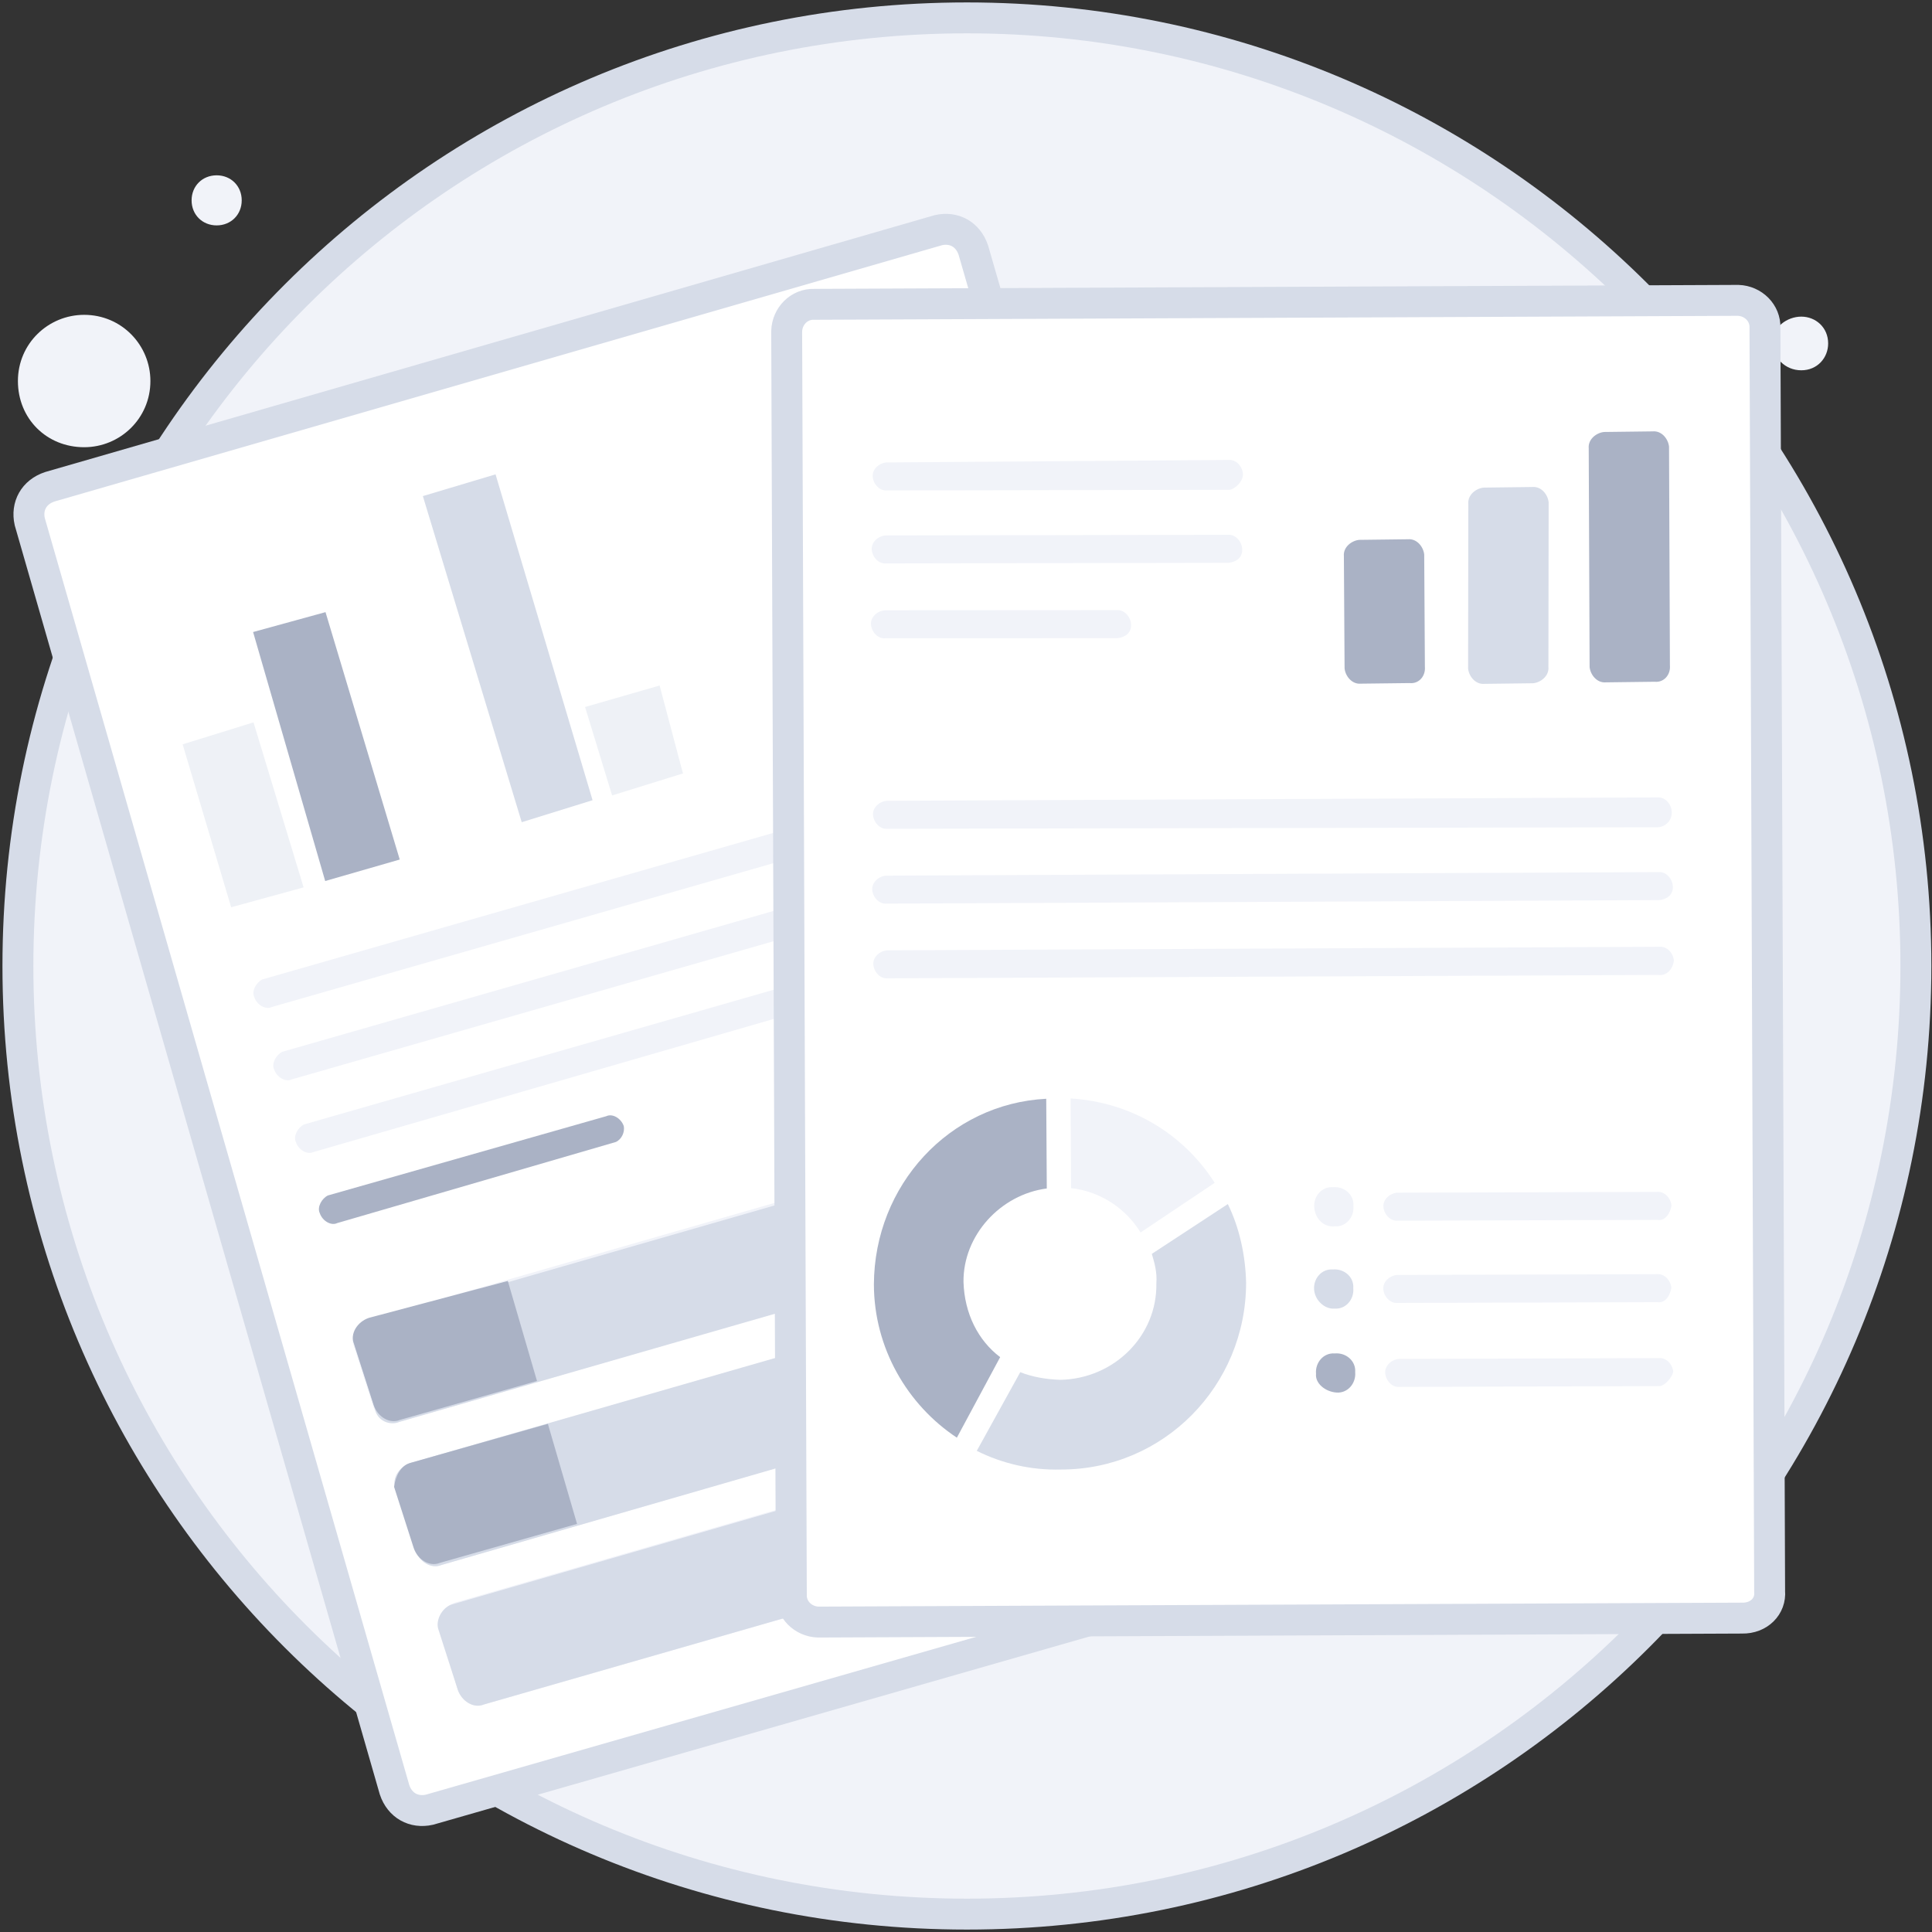 <svg width="125" height="125" viewBox="0 0 125 125" fill="none" xmlns="http://www.w3.org/2000/svg">
<rect x="0" y="0" width="125" height="125" fill="#333333" stroke="none"/>
<g clip-path="url(#clip0_82_2015)">
<path d="M5.445 28.935C7.762 28.935 9.731 27.083 9.731 24.653C9.731 22.338 7.878 20.37 5.445 20.37C3.128 20.37 1.159 22.222 1.159 24.653C1.159 27.083 3.012 28.935 5.445 28.935Z" fill="#F1F3F9"/>
<path d="M14.017 14.583C14.944 14.583 15.639 13.889 15.639 12.963C15.639 12.037 14.944 11.343 14.017 11.343C13.091 11.343 12.396 12.037 12.396 12.963C12.396 13.889 13.091 14.583 14.017 14.583Z" fill="#F1F3F9"/>
<path d="M116.543 23.958C117.586 23.958 118.281 23.148 118.281 22.222C118.281 21.18 117.47 20.486 116.543 20.486C115.616 20.486 114.689 21.18 114.689 22.107C114.689 23.148 115.5 23.958 116.543 23.958Z" fill="#F1F3F9"/>
<path d="M62.558 123.843C96.502 123.843 123.958 96.412 123.958 62.5C123.958 28.588 96.386 1.157 62.558 1.157C28.615 1.157 1.159 28.588 1.159 62.5C1.159 96.412 28.615 123.843 62.558 123.843Z" fill="#F1F3F9" stroke="#D6DCE8" stroke-width="2" stroke-miterlimit="10"/>
<path d="M56.816 27C58.724 25.565 59.231 22.838 57.693 20.796C56.257 18.891 53.528 18.385 51.484 19.922C49.577 21.357 49.07 24.085 50.608 26.126C52.044 28.032 54.909 28.435 56.816 27Z" fill="#D6DCE8"/>
<path d="M85.269 100.602L27.78 117.089C26.774 117.312 25.87 116.82 25.527 115.798L1.924 33.748C1.7 32.743 2.193 31.839 3.216 31.496L60.721 14.89C61.727 14.666 62.632 15.159 62.974 16.18L86.697 98.248C86.801 99.236 86.291 100.259 85.269 100.602Z" fill="white" stroke="#D6DCE8" stroke-width="2" stroke-miterlimit="10"/>
<path opacity="0.4" d="M19.643 57.413L14.956 58.7L11.817 48.159L16.402 46.736L19.643 57.413Z" fill="#D6DCE8"/>
<path d="M25.863 55.612L21.04 57.002L16.375 40.892L21.061 39.605L25.863 55.612Z" fill="#AAB2C5"/>
<path d="M38.339 51.773L33.755 53.196L27.359 32.097L32.062 30.691L38.339 51.773Z" fill="#D6DCE8"/>
<path opacity="0.4" d="M44.187 50.042L39.603 51.465L37.854 45.743L42.677 44.353L44.187 50.042Z" fill="#D6DCE8"/>
<path d="M65.678 51.362L17.577 65.156C17.185 65.345 16.622 65.022 16.451 64.511C16.262 64.12 16.585 63.556 16.977 63.368L65.078 49.574C65.47 49.385 66.033 49.708 66.205 50.219C66.376 50.73 66.189 51.19 65.678 51.362Z" fill="#F1F3F9"/>
<path d="M66.966 56.045L18.865 69.84C18.473 70.028 17.91 69.705 17.738 69.194C17.55 68.803 17.873 68.24 18.265 68.051L66.366 54.257C66.758 54.068 67.321 54.391 67.492 54.902C67.8 55.31 67.46 55.993 66.966 56.045Z" fill="#F1F3F9"/>
<path d="M68.389 60.625L20.271 74.54C19.88 74.728 19.316 74.405 19.145 73.894C18.957 73.503 19.28 72.94 19.672 72.751L67.772 58.956C68.164 58.768 68.728 59.091 68.899 59.602C69.07 60.113 68.884 60.573 68.389 60.625Z" fill="#F1F3F9"/>
<path d="M39.849 73.885L21.815 79.134C21.424 79.323 20.86 79 20.689 78.489C20.5 78.097 20.824 77.534 21.215 77.346L39.232 72.216C39.624 72.028 40.187 72.35 40.359 72.861C40.428 73.236 40.241 73.696 39.849 73.885Z" fill="#AAB2C5"/>
<path d="M73.153 72.611L74.421 76.562C74.695 77.209 74.219 77.994 73.452 78.251L63.174 81.185L25.846 91.994C25.199 92.268 24.413 91.792 24.156 91.026L22.888 87.075C22.614 86.427 23.09 85.643 23.857 85.386L61.049 74.68L71.344 71.626C72.316 71.641 72.998 71.981 73.153 72.611Z" fill="#F1F3F9"/>
<path d="M75.744 81.858L77.013 85.809C77.287 86.456 76.811 87.241 76.044 87.498L72.618 88.476L28.557 101.257C27.91 101.531 27.124 101.056 26.867 100.289L25.599 96.338C25.325 95.691 25.801 94.906 26.568 94.649L70.731 82.004L74.14 81.146C74.924 80.769 75.607 81.109 75.744 81.858Z" fill="#F1F3F9"/>
<path d="M78.472 91.003L79.741 94.954C80.015 95.601 79.539 96.385 78.772 96.643L61.13 101.704L31.302 110.283C30.654 110.556 29.869 110.081 29.612 109.315L28.463 105.38C28.189 104.733 28.665 103.948 29.432 103.691L60.027 94.856L76.902 90.051C77.549 89.778 78.334 90.253 78.472 91.003Z" fill="#F1F3F9"/>
<path d="M29.296 103.792L59.891 94.957L61.131 101.703L31.302 110.281C30.655 110.555 29.87 110.079 29.613 109.313L28.344 105.362C28.189 104.732 28.665 103.947 29.296 103.792Z" fill="#D6DCE8"/>
<path d="M24.259 91.161L22.991 87.21C22.716 86.563 23.193 85.778 23.96 85.521L61.151 74.815L63.038 81.287L25.846 91.993C25.199 92.267 24.397 91.91 24.259 91.161Z" fill="#D6DCE8"/>
<path d="M70.867 81.901L72.737 88.493L28.557 101.257C27.91 101.531 27.124 101.055 26.867 100.289L25.599 96.338C25.325 95.691 25.801 94.906 26.568 94.649L70.867 81.901Z" fill="#D6DCE8"/>
<path d="M32.856 82.877L34.743 89.349L25.863 91.871C25.215 92.145 24.43 91.669 24.173 90.903L22.904 86.952C22.63 86.305 23.107 85.52 23.873 85.263L32.856 82.877Z" fill="#AAB2C5"/>
<path d="M26.568 94.646L35.448 92.124L37.335 98.596L28.455 101.118C27.808 101.392 27.022 100.916 26.765 100.15L25.497 96.199C25.598 95.483 25.938 94.801 26.568 94.646Z" fill="#AAB2C5"/>
<path d="M112.713 104.691L52.933 104.948C51.962 104.914 51.166 104.138 51.2 103.167L50.898 21.422C50.932 20.451 51.708 19.656 52.679 19.69L112.46 19.433C113.431 19.467 114.227 20.243 114.193 21.213L114.495 102.959C114.581 103.919 113.805 104.714 112.713 104.691Z" fill="white" stroke="#D6DCE8" stroke-width="2" stroke-miterlimit="10"/>
<path d="M107.285 53.524L57.413 53.622C56.932 53.665 56.529 53.217 56.486 52.737C56.443 52.257 56.891 51.854 57.371 51.811L107.233 51.593C107.713 51.55 108.116 51.998 108.159 52.478C108.213 53.078 107.765 53.481 107.285 53.524Z" fill="#F1F3F9"/>
<path d="M107.343 58.236L57.362 58.465C56.882 58.508 56.478 58.06 56.435 57.58C56.392 57.1 56.84 56.697 57.321 56.654L107.302 56.425C107.782 56.382 108.186 56.83 108.229 57.31C108.282 57.91 107.824 58.194 107.343 58.236Z" fill="#F1F3F9"/>
<path d="M107.293 63.079L57.432 63.297C56.951 63.34 56.548 62.892 56.505 62.412C56.462 61.932 56.91 61.529 57.391 61.486L107.372 61.257C107.852 61.214 108.256 61.662 108.299 62.142C108.232 62.753 107.784 63.156 107.293 63.079Z" fill="#F1F3F9"/>
<path d="M79.543 31.69L57.391 31.731C56.91 31.774 56.507 31.326 56.464 30.846C56.421 30.366 56.869 29.962 57.349 29.92L79.49 29.759C79.971 29.716 80.374 30.164 80.417 30.644C80.46 31.124 79.903 31.658 79.543 31.69Z" fill="#F1F3F9"/>
<path d="M79.481 36.413L57.329 36.454C56.849 36.497 56.446 36.049 56.403 35.569C56.359 35.088 56.808 34.685 57.288 34.642L79.44 34.601C79.92 34.559 80.323 35.007 80.367 35.487C80.42 36.087 79.962 36.37 79.481 36.413Z" fill="#F1F3F9"/>
<path d="M72.29 41.289L57.279 41.297C56.798 41.34 56.395 40.892 56.352 40.412C56.309 39.932 56.757 39.529 57.237 39.486L72.249 39.477C72.729 39.434 73.133 39.882 73.176 40.362C73.229 40.963 72.77 41.246 72.29 41.289Z" fill="#F1F3F9"/>
<path d="M107.258 78.927L90.434 78.977C89.954 79.02 89.55 78.572 89.507 78.092C89.464 77.612 89.913 77.209 90.393 77.166L107.217 77.115C107.697 77.073 108.101 77.52 108.144 78.001C108.067 78.491 107.749 79.004 107.258 78.927Z" fill="#F1F3F9"/>
<path d="M86.351 79.343C87.082 79.398 87.629 78.745 87.565 78.024C87.62 77.294 86.966 76.747 86.245 76.812C85.514 76.756 84.967 77.41 85.032 78.13C85.096 78.85 85.63 79.407 86.351 79.343Z" fill="#F1F3F9"/>
<path d="M107.25 84.249L90.426 84.3C89.946 84.343 89.543 83.895 89.5 83.415C89.457 82.935 89.905 82.532 90.385 82.489L107.209 82.438C107.69 82.395 108.093 82.843 108.136 83.323C108.059 83.814 107.742 84.327 107.25 84.249Z" fill="#F1F3F9"/>
<path d="M86.343 84.665C87.075 84.721 87.621 84.067 87.557 83.347C87.612 82.617 86.958 82.07 86.237 82.135C85.506 82.079 84.959 82.733 85.024 83.453C85.088 84.172 85.743 84.719 86.343 84.665Z" fill="#D6DCE8"/>
<path d="M107.374 89.681L90.55 89.732C90.07 89.775 89.666 89.327 89.623 88.847C89.58 88.367 90.028 87.964 90.509 87.921L107.333 87.87C107.813 87.827 108.217 88.275 108.26 88.755C108.172 89.126 107.734 89.649 107.374 89.681Z" fill="#F1F3F9"/>
<path d="M86.466 90.097C87.197 90.153 87.744 89.499 87.68 88.779C87.735 88.049 87.081 87.502 86.36 87.567C85.629 87.511 85.082 88.165 85.147 88.885C85.08 89.495 85.735 90.042 86.466 90.097Z" fill="#AAB2C5"/>
<path d="M67.727 76.894L67.691 71.09C61.425 71.408 56.572 76.68 56.541 83.094C56.547 87.206 58.692 90.886 61.909 93.018L64.71 87.808C63.282 86.726 62.4 84.99 62.338 82.939C62.309 79.918 64.736 77.282 67.727 76.894Z" fill="#AAB2C5"/>
<path d="M69.266 71.07L69.302 76.874C71.136 77.073 72.805 78.134 73.796 79.739L78.592 76.529C76.621 73.438 73.283 71.317 69.266 71.07Z" fill="#F1F3F9"/>
<path d="M79.44 77.903L74.523 81.125C74.697 81.714 74.871 82.303 74.816 83.034C74.877 86.416 72.1 89.204 68.596 89.275C67.625 89.241 66.762 89.076 66.01 88.78L63.197 93.87C64.845 94.691 66.7 95.13 68.632 95.079C75.291 95.089 80.615 89.654 80.623 83C80.582 81.189 80.18 79.41 79.44 77.903Z" fill="#D6DCE8"/>
<path d="M91.195 44.195L88.051 44.233C87.451 44.287 87.037 43.719 86.994 43.239L86.949 35.985C86.895 35.385 87.464 34.972 87.944 34.929L91.088 34.89C91.689 34.836 92.103 35.404 92.146 35.884L92.19 43.138C92.244 43.738 91.806 44.261 91.195 44.195Z" fill="#AAB2C5"/>
<path d="M99.187 44.206L96.043 44.245C95.443 44.299 95.029 43.731 94.986 43.251L95 32.605C94.947 32.005 95.515 31.591 95.995 31.548L99.139 31.509C99.74 31.456 100.154 32.024 100.197 32.504L100.182 43.15C100.236 43.75 99.668 44.163 99.187 44.206Z" fill="#D6DCE8"/>
<path d="M107.048 44.109L103.904 44.148C103.304 44.201 102.89 43.633 102.847 43.153L102.79 29.006C102.736 28.406 103.304 27.992 103.785 27.949L106.928 27.91C107.529 27.857 107.943 28.425 107.986 28.905L108.043 43.052C108.097 43.652 107.659 44.175 107.048 44.109Z" fill="#AAB2C5"/>
</g>
<defs>
<clipPath id="clip0_82_2015">
<rect width="125" height="125" fill="white"/>
</clipPath>
</defs>
</svg>
